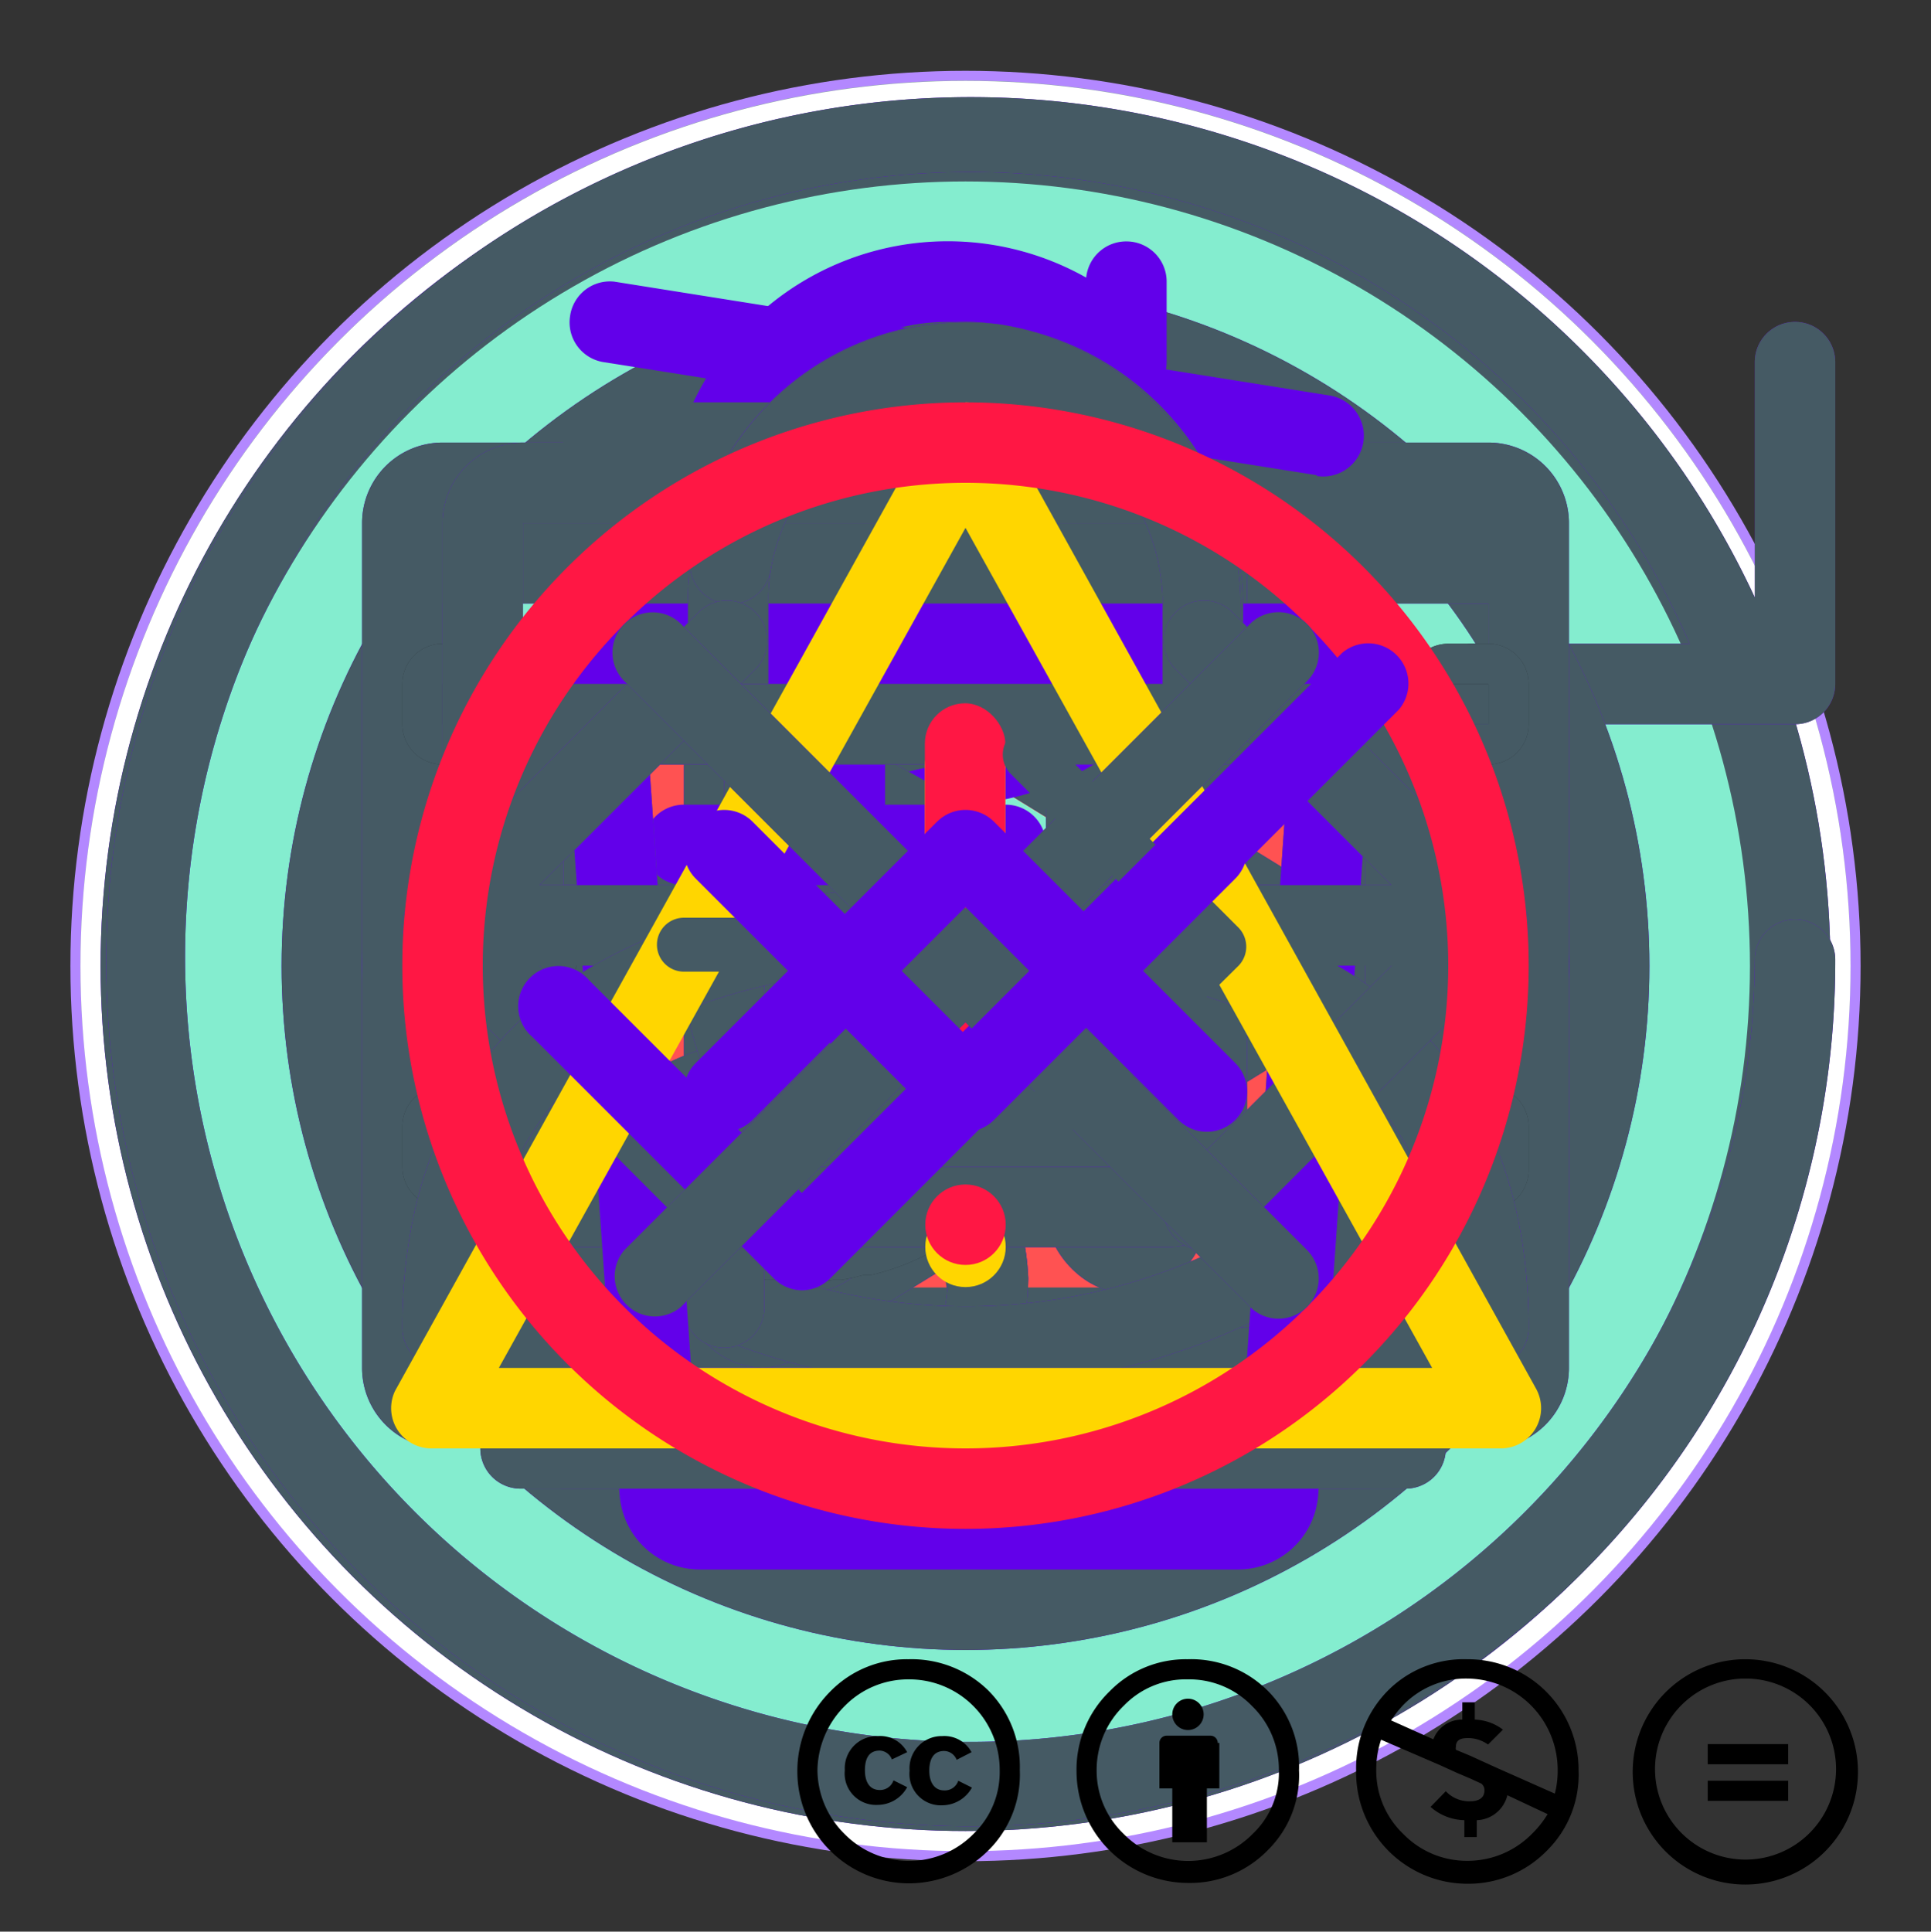 <svg xmlns="http://www.w3.org/2000/svg" xmlns:xlink="http://www.w3.org/1999/xlink" viewBox="0 0 48 48.01">
  <rect x="0" y="0" width="48" height="48.01" fill="#333333" stroke="none"/>
  <defs>
    <style>
      .cls-1, .cls-15, .cls-4 {
        fill: #fff;
      }

      .cls-1 {
        stroke: #b388ff;
        stroke-width: 0.5px;
      }

      .cls-1, .cls-15, .cls-16, .cls-20, .cls-21 {
        stroke-miterlimit: 10;
      }

      .cls-12, .cls-13, .cls-2, .cls-20, .cls-21, .cls-5 {
        fill: none;
      }

      .cls-3 {
        fill: #90a4ae;
      }

      .cls-12, .cls-14, .cls-15, .cls-20, .cls-5 {
        stroke: #6200ea;
      }

      .cls-12, .cls-13, .cls-14, .cls-5 {
        stroke-linejoin: round;
      }

      .cls-12, .cls-13, .cls-14, .cls-15, .cls-16, .cls-20, .cls-21, .cls-5 {
        stroke-width: 2px;
      }

      .cls-6 {
        fill: #6200ea;
      }

      .cls-7 {
        fill: #455a64;
      }

      .cls-8 {
        fill: url(#linear-gradient);
      }

      .cls-9 {
        fill: url(#linear-gradient-2);
      }

      .cls-10 {
        fill: url(#linear-gradient-3);
      }

      .cls-11, .cls-14 {
        fill: #d9c3ff;
      }

      .cls-12, .cls-13 {
        stroke-linecap: round;
      }

      .cls-13, .cls-16, .cls-21 {
        stroke: #455a64;
      }

      .cls-13 {
        opacity: 0.5;
      }

      .cls-16, .cls-19 {
        fill: #84edcf;
      }

      .cls-17 {
        fill: #ff5252;
      }

      .cls-18 {
        fill: #ffeb3b;
      }

      .cls-22 {
        fill: #b0bec5;
      }

      .cls-23 {
        fill: #263238;
      }

      .cls-24 {
        fill: #ffd600;
      }

      .cls-25 {
        fill: #ff1744;
      }

      .cls-26 {
        fill-rule: evenodd;
      }
    </style>
    <linearGradient id="linear-gradient" x1="9.67" y1="13.51" x2="36.71" y2="13.67" gradientUnits="userSpaceOnUse">
      <stop offset="0" stop-color="#ff6e40"/>
      <stop offset="0.25" stop-color="#fcccbe"/>
      <stop offset="0.75" stop-color="#a4c6ff"/>
      <stop offset="1" stop-color="#37f"/>
    </linearGradient>
    <linearGradient id="linear-gradient-2" x1="9.66" y1="14.86" x2="36.7" y2="15.03" xlink:href="#linear-gradient"/>
    <linearGradient id="linear-gradient-3" x1="9.67" y1="12.57" x2="36.71" y2="12.73" xlink:href="#linear-gradient"/>
  </defs>
  <title>IconsAsset 111</title>
  <g id="Layer_2" data-name="Layer 2">
    <g id="Pressed_bg">
      <circle id="whiteCircle" class="cls-1" cx="24" cy="24.01" r="22"/>
      <rect id="frame" class="cls-2" y="0.01" width="48" height="48"/>
    </g>
    <g id="Circle_bg">
      <g id="Circle">
        <path class="cls-3" d="M24,3A21,21,0,1,1,3,24,21,21,0,0,1,24,3m0-1A22,22,0,1,0,46,24,22,22,0,0,0,24,2Z"/>
      </g>
      <rect id="frame-2" data-name="frame" class="cls-2" y="0.01" width="48" height="48"/>
    </g>
    <g id="Selected_bg">
      <circle class="cls-4" cx="24" cy="24.01" r="22"/>
      <rect id="frame-3" data-name="frame" class="cls-2" y="0.01" width="48" height="48"/>
    </g>
    <g id="ic_about">
      <g id="about_highlight">
        <path class="cls-5" d="M37,33.19V16.82a2.5,2.5,0,0,0-2.5-2.5H15.73L11,9.6V33.19a2,2,0,0,0,2,2H35A2,2,0,0,0,37,33.19Z"/>
        <rect id="frame-4" data-name="frame" class="cls-2" y="0.01" width="48" height="48"/>
        <circle class="cls-6" cx="24" cy="18.58" r="1"/>
        <rect class="cls-6" x="23" y="21.54" width="2" height="10" rx="1" transform="translate(48.01 53.07) rotate(-180)"/>
        <rect id="frame-5" data-name="frame" class="cls-2" y="0.01" width="48" height="48" transform="translate(48 48.02) rotate(180)"/>
      </g>
      <g id="about_default">
        <rect id="frame-6" data-name="frame" class="cls-2" y="0.01" width="48" height="48"/>
        <circle class="cls-7" cx="24" cy="18.58" r="1"/>
        <rect class="cls-7" x="23" y="21.54" width="2" height="10" rx="1" transform="translate(48.01 53.07) rotate(-180)"/>
        <rect id="frame-7" data-name="frame" class="cls-2" y="0.01" width="48" height="48" transform="translate(48 48.02) rotate(180)"/>
        <path class="cls-7" d="M34.5,13.32H16.15L11.7,8.88A1,1,0,0,0,10,9.59v23.1a3.5,3.5,0,0,0,3.5,3.5h21a3.5,3.5,0,0,0,3.5-3.5V16.82A3.5,3.5,0,0,0,34.5,13.32ZM36,32.69a1.51,1.51,0,0,1-1.5,1.5h-21a1.51,1.51,0,0,1-1.5-1.5V12l3.33,3.31H34.5A1.51,1.51,0,0,1,36,16.83Z"/>
      </g>
    </g>
    <g id="ic_logo">
      <g>
        <path class="cls-8" d="M11.56,16.57a.53.53,0,0,1-.15-.22L9.15,10.78a.28.28,0,0,1,0-.1.26.26,0,0,1,.08-.19.25.25,0,0,1,.17-.08h1a.31.31,0,0,1,.32.23l1.59,4.19,1.58-4.19a.39.39,0,0,1,.1-.16.35.35,0,0,1,.21-.07h1a.26.26,0,0,1,.25.27.28.28,0,0,1,0,.1l-2.25,5.57a.44.44,0,0,1-.43.3h-.91A.41.41,0,0,1,11.56,16.57Z"/>
        <path class="cls-9" d="M21.45,19.19a.26.26,0,0,1-.09-.21V11a.29.29,0,0,1,.09-.21.27.27,0,0,1,.2-.07h1a.29.29,0,0,1,.22.08.32.32,0,0,1,.08.2v.48a2.2,2.2,0,0,1,1.91-.88,2.29,2.29,0,0,1,1.86.76,3.31,3.31,0,0,1,.7,2c0,.1,0,.24,0,.44s0,.33,0,.43a3.19,3.19,0,0,1-.7,2,2.28,2.28,0,0,1-1.86.78A2.17,2.17,0,0,1,23,16.25V19a.25.25,0,0,1-.08.21.29.29,0,0,1-.21.08h-1A.28.28,0,0,1,21.45,19.19Zm4.28-5a3.44,3.44,0,0,0,0-.36,3.44,3.44,0,0,0,0-.36c-.06-1.06-.51-1.59-1.37-1.59a1.21,1.21,0,0,0-1,.45A1.89,1.89,0,0,0,23,13.45c0,.09,0,.24,0,.45s0,.37,0,.47a1.69,1.69,0,0,0,.37,1,1.25,1.25,0,0,0,1,.42C25.22,15.81,25.67,15.28,25.73,14.23Z"/>
        <path class="cls-10" d="M35.1,16.9a.28.28,0,0,1-.08-.2V8.75a.32.32,0,0,1,.08-.21.31.31,0,0,1,.21-.07h1a.28.28,0,0,1,.21.07.28.28,0,0,1,.08.21v8a.24.24,0,0,1-.08.2.26.26,0,0,1-.21.09h-1A.29.29,0,0,1,35.1,16.9Z"/>
      </g>
      <path class="cls-6" d="M35.32,19.48h-24a2,2,0,0,0-2,2v9a2,2,0,0,0,2,2h2a6.22,6.22,0,0,0,1.55,1.72l.06,0c.18.13.37.26.57.38l.07,0a6.18,6.18,0,0,0,1.37.57l.19,0a5.17,5.17,0,0,0,.54.11,1.46,1.46,0,0,0,.22,0,5.65,5.65,0,0,0,1.5,0l.22,0a5.17,5.17,0,0,0,.54-.11l.19,0a6.38,6.38,0,0,0,1.37-.57l.07,0c.2-.12.39-.25.57-.38l.06,0A6,6,0,0,0,24,32.48H35.32a2,2,0,0,0,2-2v-9A2,2,0,0,0,35.32,19.48Zm-13.11,12c-.05.08-.11.15-.17.23a3.89,3.89,0,0,1-.32.39l-.12.14a4.51,4.51,0,0,1-.54.44l-.13.08a3.51,3.51,0,0,1-.6.33l0,0a5.83,5.83,0,0,1-.71.22l-.16,0a4.77,4.77,0,0,1-.76.07,4.67,4.67,0,0,1-.76-.07l-.16,0a5.33,5.33,0,0,1-.71-.22l-.05,0a3.51,3.51,0,0,1-.6-.33l-.13-.08a3.79,3.79,0,0,1-.54-.45l-.12-.13a4,4,0,0,1-.33-.39l-.16-.23a4.27,4.27,0,0,1-.66-2.26,4.22,4.22,0,0,1,8.44,0A4.27,4.27,0,0,1,22.21,31.52Zm13.11-1H24.75a6.08,6.08,0,0,0,.12-1.22,6.22,6.22,0,0,0-12.44,0,6.08,6.08,0,0,0,.12,1.22H11.32v-9h24Z"/>
    </g>
    <g id="ic_new">
      <g id="new2_highlight">
        <rect id="frame-8" data-name="frame" class="cls-2" y="0.01" width="48" height="48"/>
        <path class="cls-6" d="M34,10H22.83a2,2,0,0,0-1.41.58L20,12l-6,6-1.41,1.41a2,2,0,0,0-.54,1,1.84,1.84,0,0,0-.05.41V36a2,2,0,0,0,2,2H34a2,2,0,0,0,2-2V12A2,2,0,0,0,34,10ZM22,12.84V20H14.83ZM34,36H14V22h8a2,2,0,0,0,2-2V12H34Z"/>
        <polygon class="cls-11" points="14.83 20.01 22 20.01 22 12.84 14.83 20.01"/>
      </g>
      <g id="new2_default">
        <rect id="frame-9" data-name="frame" class="cls-2" y="0.01" width="48" height="48"/>
        <path class="cls-7" d="M34,10H22.83a2,2,0,0,0-1.41.58L20,12l-6,6-1.41,1.41a2,2,0,0,0-.54,1,1.84,1.84,0,0,0-.05.41V36a2,2,0,0,0,2,2H34a2,2,0,0,0,2-2V12A2,2,0,0,0,34,10ZM22,12.84V20H14.83ZM34,36H14V22h8a2,2,0,0,0,2-2V12H34Z"/>
      </g>
    </g>
    <g id="ic_download">
      <g id="download_highlight">
        <path class="cls-6" d="M31.78,23.23a1,1,0,0,0-1.41,0L25,28.6V11a1,1,0,1,0-2,0V28.59l-5.36-5.36a1,1,0,0,0-1.42,0,1,1,0,0,0,0,1.41l7.07,7.07a1,1,0,0,0,1.42,0l7.07-7.07A1,1,0,0,0,31.78,23.23Z"/>
        <rect class="cls-6" x="14" y="34.01" width="20" height="2" rx="1"/>
        <rect id="frame-10" data-name="frame" class="cls-2" y="0.01" width="48" height="48"/>
      </g>
      <g id="download_default">
        <path class="cls-7" d="M31.78,23.23a1,1,0,0,0-1.41,0L25,28.6V11a1,1,0,1,0-2,0V28.59l-5.36-5.36a1,1,0,0,0-1.42,0,1,1,0,0,0,0,1.41l7.07,7.07a1,1,0,0,0,1.42,0l7.07-7.07A1,1,0,0,0,31.78,23.23Z"/>
        <rect class="cls-7" x="14" y="34.01" width="20" height="2" rx="1"/>
        <rect id="frame-11" data-name="frame" class="cls-2" y="0.01" width="48" height="48"/>
      </g>
    </g>
    <g id="ic_open">
      <g id="open_highlight">
        <path class="cls-6" d="M16.22,24.79a1,1,0,0,0,1.41,0L23,19.42V37a1,1,0,0,0,2,0V19.42l5.36,5.37a1,1,0,0,0,1.42-1.42L24.71,16.3a1,1,0,0,0-1.42,0l-7.07,7.07A1,1,0,0,0,16.22,24.79Z"/>
        <rect class="cls-6" x="14" y="12.01" width="20" height="2" rx="1" transform="translate(48 26.01) rotate(180)"/>
        <rect id="frame-12" data-name="frame" class="cls-2" y="0.01" width="48" height="48"/>
      </g>
      <g id="open_default">
        <path class="cls-7" d="M16.22,24.79a1,1,0,0,0,1.41,0L23,19.42V37a1,1,0,0,0,2,0V19.42l5.36,5.37a1,1,0,0,0,1.42-1.42L24.71,16.3a1,1,0,0,0-1.42,0l-7.07,7.07A1,1,0,0,0,16.22,24.79Z"/>
        <rect class="cls-7" x="14" y="12.01" width="20" height="2" rx="1" transform="translate(48 26.01) rotate(180)"/>
        <rect id="frame-13" data-name="frame" class="cls-2" y="0.01" width="48" height="48"/>
      </g>
    </g>
    <g id="ic_uisettings">
      <g id="uiSettings_highlight">
        <g id="icon_UI_settings">
          <path class="cls-6" d="M27.59,16.63a4.88,4.88,0,1,0,4.88,4.88A4.87,4.87,0,0,0,27.59,16.63Zm0,7.75a2.88,2.88,0,1,1,2.88-2.87A2.88,2.88,0,0,1,27.59,24.38Z"/>
          <path class="cls-6" d="M36.39,22.5a6.5,6.5,0,0,0,.08-1,6.74,6.74,0,0,0-.08-1l1.21-.91a1,1,0,0,0,.27-1.3L35.5,14.21a1,1,0,0,0-1.25-.42l-1.41.6a9.3,9.3,0,0,0-1.71-1L31,11.89A1,1,0,0,0,30,11H25.23a1,1,0,0,0-1,.88l-.19,1.5a8.91,8.91,0,0,0-1.7,1l-1.41-.6a1,1,0,0,0-1.26.42L17.32,18.3a1,1,0,0,0,.26,1.3l1.21.91a8.4,8.4,0,0,0-.07,1,8.09,8.09,0,0,0,.07,1l-1.21.91a1,1,0,0,0-.26,1.3l2.36,4.09a1,1,0,0,0,1.26.42l1.41-.6a8.91,8.91,0,0,0,1.7,1l.19,1.51a1,1,0,0,0,1,.88H30a1,1,0,0,0,1-.88l.18-1.51a9.3,9.3,0,0,0,1.71-1l1.41.6a1,1,0,0,0,1.25-.42l2.37-4.09a1,1,0,0,0-.27-1.3Zm-2.06-2.26,0,.15a6.58,6.58,0,0,1,.12,1.12,6.58,6.58,0,0,1-.12,1.11l0,.15a1,1,0,0,0,.38,1l1,.74L34.22,27l-1.15-.48a1,1,0,0,0-1,.15l-.12.09A6.55,6.55,0,0,1,30,27.92l-.14,0a1,1,0,0,0-.64.82L29.07,30H26.12L26,28.79a1,1,0,0,0-.64-.81l-.14-.06a6.55,6.55,0,0,1-1.93-1.13l-.12-.09a1,1,0,0,0-1-.15L21,27l-1.48-2.55,1-.74a1,1,0,0,0,.39-1l0-.14a6.71,6.71,0,0,1-.11-1.12,6.52,6.52,0,0,1,.11-1.12l0-.15a1,1,0,0,0-.39-1l-1-.74L21,16l1.14.48a1,1,0,0,0,1-.14l.11-.1a7.22,7.22,0,0,1,1.94-1.13l.14-.05a1,1,0,0,0,.64-.82L26.12,13h2.95l.15,1.21a1,1,0,0,0,.63.82l.15.05a7,7,0,0,1,1.93,1.13l.12.1a1,1,0,0,0,1,.14L34.22,16l1.47,2.55-1,.74A1,1,0,0,0,34.33,20.24Z"/>
          <path class="cls-6" d="M36,30a1,1,0,0,0-1,1v3H11V14h7a1,1,0,0,0,0-2H10a1,1,0,0,0-1,1V35a1,1,0,0,0,1,1H36a1,1,0,0,0,1-1V31A1,1,0,0,0,36,30Z"/>
        </g>
        <rect id="frame-14" data-name="frame" class="cls-2" y="0.01" width="48" height="48"/>
      </g>
      <g id="uiSettings_default">
        <g id="icon_UI_settings-2" data-name="icon_UI_settings">
          <path class="cls-7" d="M27.59,16.63a4.88,4.88,0,1,0,4.88,4.88A4.87,4.87,0,0,0,27.59,16.63Zm0,7.75a2.88,2.88,0,1,1,2.88-2.87A2.88,2.88,0,0,1,27.59,24.38Z"/>
          <path class="cls-7" d="M36.39,22.5a6.5,6.5,0,0,0,.08-1,6.74,6.74,0,0,0-.08-1l1.21-.91a1,1,0,0,0,.27-1.3L35.5,14.21a1,1,0,0,0-1.25-.42l-1.41.6a9.3,9.3,0,0,0-1.71-1L31,11.89A1,1,0,0,0,30,11H25.23a1,1,0,0,0-1,.88l-.19,1.5a8.91,8.91,0,0,0-1.7,1l-1.41-.6a1,1,0,0,0-1.26.42L17.32,18.3a1,1,0,0,0,.26,1.3l1.21.91a8.4,8.4,0,0,0-.07,1,8.09,8.09,0,0,0,.07,1l-1.21.91a1,1,0,0,0-.26,1.3l2.36,4.09a1,1,0,0,0,1.26.42l1.41-.6a8.91,8.91,0,0,0,1.7,1l.19,1.51a1,1,0,0,0,1,.88H30a1,1,0,0,0,1-.88l.18-1.51a9.3,9.3,0,0,0,1.71-1l1.41.6a1,1,0,0,0,1.25-.42l2.37-4.09a1,1,0,0,0-.27-1.3Zm-2.06-2.26,0,.15a6.58,6.58,0,0,1,.12,1.12,6.58,6.58,0,0,1-.12,1.11l0,.15a1,1,0,0,0,.38,1l1,.74L34.22,27l-1.15-.48a1,1,0,0,0-1,.15l-.12.09A6.55,6.55,0,0,1,30,27.92l-.14,0a1,1,0,0,0-.64.82L29.07,30H26.12L26,28.79a1,1,0,0,0-.64-.81l-.14-.06a6.55,6.55,0,0,1-1.93-1.13l-.12-.09a1,1,0,0,0-1-.15L21,27l-1.48-2.55,1-.74a1,1,0,0,0,.39-1l0-.14a6.71,6.71,0,0,1-.11-1.12,6.52,6.52,0,0,1,.11-1.12l0-.15a1,1,0,0,0-.39-1l-1-.74L21,16l1.14.48a1,1,0,0,0,1-.14l.11-.1a7.22,7.22,0,0,1,1.94-1.13l.14-.05a1,1,0,0,0,.64-.82L26.12,13h2.95l.15,1.21a1,1,0,0,0,.63.82l.15.05a7,7,0,0,1,1.93,1.13l.12.1a1,1,0,0,0,1,.14L34.22,16l1.47,2.55-1,.74A1,1,0,0,0,34.33,20.24Z"/>
          <path class="cls-7" d="M36,30a1,1,0,0,0-1,1v3H11V14h7a1,1,0,0,0,0-2H10a1,1,0,0,0-1,1V35a1,1,0,0,0,1,1H36a1,1,0,0,0,1-1V31A1,1,0,0,0,36,30Z"/>
        </g>
        <rect id="frame-15" data-name="frame" class="cls-2" y="0.01" width="48" height="48"/>
      </g>
    </g>
    <g id="ic_clearSettings">
      <g id="clearSettings_highlight">
        <rect id="frame-16" data-name="frame" class="cls-2" y="0.01" width="48" height="48"/>
        <g id="icon_clear_settings">
          <path class="cls-6" d="M14.41,29.75l-1.1-1.9,1.44-1.09a1,1,0,0,0,.39-1l0-.19A9.05,9.05,0,0,1,15,24.13a9,9,0,0,1,.15-1.47l0-.19a1,1,0,0,0-.39-1l-1.44-1.08,2.13-3.69,1.68.72a1,1,0,0,0,1-.15l.15-.12a9.15,9.15,0,0,1,2.54-1.49l.19-.06a1,1,0,0,0,.64-.82L21.87,13h4.26l.21,1.79a1,1,0,0,0,.64.82l1.21.46.73-1.86L28.26,14,28,11.9A1,1,0,0,0,27,11H21a1,1,0,0,0-1,.88L19.74,14a10.75,10.75,0,0,0-2.39,1.4l-1.94-.83a1,1,0,0,0-1.26.42l-3,5.21a1,1,0,0,0,.27,1.3l1.67,1.26a8.9,8.9,0,0,0,0,2.79L11.4,26.78a1,1,0,0,0-.27,1.3l1.54,2.67Z"/>
          <path class="cls-6" d="M34.93,25.53a8.9,8.9,0,0,0,0-2.79l1.67-1.26a1,1,0,0,0,.27-1.3l-2.75-4.75,1.9-1.9a1,1,0,0,0,0-1.42,1,1,0,0,0-1.41,0L31.71,15h0L14.85,31.87h0L12,34.73a1,1,0,0,0,1.41,1.42l2.74-2.74,1.21-.52a10.75,10.75,0,0,0,2.39,1.4L20,36.37a1,1,0,0,0,1,.88h6a1,1,0,0,0,1-.88l.25-2.08a10.75,10.75,0,0,0,2.39-1.4l1.94.83a1,1,0,0,0,1.26-.42l3-5.22a1,1,0,0,0-.27-1.3ZM27.59,22a4.11,4.11,0,0,1,.63,2.17A4.22,4.22,0,0,1,24,28.35a4.17,4.17,0,0,1-2.18-.62Zm5.27.51,0,.19A8.83,8.83,0,0,1,33,24.13a9.05,9.05,0,0,1-.15,1.48l0,.19a1,1,0,0,0,.39,1l1.44,1.09-2.13,3.68-1.68-.71a1,1,0,0,0-1,.15l-.15.12a8.87,8.87,0,0,1-2.54,1.48l-.19.07a1,1,0,0,0-.64.82l-.21,1.79H21.87l-.21-1.79a1,1,0,0,0-.64-.82l-.19-.07a8.85,8.85,0,0,1-2.44-1.41l2-2A6.2,6.2,0,0,0,29,20.51l3.62-3.62,2,3.53L33.25,21.5A1,1,0,0,0,32.86,22.47Z"/>
          <path class="cls-6" d="M17.78,24.13A6.27,6.27,0,0,0,18,25.82l1.77-1.77a4.22,4.22,0,0,1,4.13-4.13l1.77-1.77a6.23,6.23,0,0,0-7.91,6Z"/>
        </g>
      </g>
      <g id="clearSettings_default">
        <rect id="frame-17" data-name="frame" class="cls-2" y="0.01" width="48" height="48"/>
        <g id="icon_clear_settings-2" data-name="icon_clear_settings">
          <path class="cls-7" d="M14.41,29.75l-1.1-1.9,1.44-1.09a1,1,0,0,0,.39-1l0-.19A9.05,9.05,0,0,1,15,24.13a9,9,0,0,1,.15-1.47l0-.19a1,1,0,0,0-.39-1l-1.44-1.08,2.13-3.69,1.68.72a1,1,0,0,0,1-.15l.15-.12a9.15,9.15,0,0,1,2.54-1.49l.19-.06a1,1,0,0,0,.64-.82L21.87,13h4.26l.21,1.79a1,1,0,0,0,.64.82l1.21.46.73-1.86L28.26,14,28,11.9A1,1,0,0,0,27,11H21a1,1,0,0,0-1,.88L19.74,14a10.75,10.75,0,0,0-2.39,1.4l-1.94-.83a1,1,0,0,0-1.26.42l-3,5.21a1,1,0,0,0,.27,1.3l1.67,1.26a8.9,8.9,0,0,0,0,2.79L11.4,26.78a1,1,0,0,0-.27,1.3l1.54,2.67Z"/>
          <path class="cls-7" d="M34.93,25.53a8.9,8.9,0,0,0,0-2.79l1.67-1.26a1,1,0,0,0,.27-1.3l-2.75-4.75,1.9-1.9a1,1,0,0,0,0-1.42,1,1,0,0,0-1.41,0L31.71,15h0L14.85,31.87h0L12,34.73a1,1,0,0,0,1.41,1.42l2.74-2.74,1.21-.52a10.75,10.75,0,0,0,2.39,1.4L20,36.37a1,1,0,0,0,1,.88h6a1,1,0,0,0,1-.88l.25-2.08a10.75,10.75,0,0,0,2.39-1.4l1.94.83a1,1,0,0,0,1.26-.42l3-5.22a1,1,0,0,0-.27-1.3ZM27.59,22a4.11,4.11,0,0,1,.63,2.17A4.22,4.22,0,0,1,24,28.35a4.17,4.17,0,0,1-2.18-.62Zm5.27.51,0,.19A8.83,8.83,0,0,1,33,24.13a9.05,9.05,0,0,1-.15,1.48l0,.19a1,1,0,0,0,.39,1l1.44,1.09-2.13,3.68-1.68-.71a1,1,0,0,0-1,.15l-.15.12a8.87,8.87,0,0,1-2.54,1.48l-.19.07a1,1,0,0,0-.64.82l-.21,1.79H21.87l-.21-1.79a1,1,0,0,0-.64-.82l-.19-.07a8.85,8.85,0,0,1-2.44-1.41l2-2A6.2,6.2,0,0,0,29,20.51l3.62-3.62,2,3.53L33.25,21.5A1,1,0,0,0,32.86,22.47Z"/>
          <path class="cls-7" d="M17.78,24.13A6.27,6.27,0,0,0,18,25.82l1.77-1.77a4.22,4.22,0,0,1,4.13-4.13l1.77-1.77a6.23,6.23,0,0,0-7.91,6Z"/>
        </g>
      </g>
    </g>
    <g id="ic_TextMode">
      <rect class="cls-11" x="11.01" y="15" width="26" height="19.01"/>
      <g id="textMode_highlight">
        <rect id="frame-18" data-name="frame" class="cls-2" y="0.01" width="48" height="48"/>
        <path class="cls-6" d="M37,11H11a2,2,0,0,0-2,2V34a2,2,0,0,0,2,2H37a2,2,0,0,0,2-2V13A2,2,0,0,0,37,11Zm0,23H11V15H37Z"/>
        <path class="cls-6" d="M28.63,27.4,25.23,24l3.4-3.4a1,1,0,1,0-1.42-1.42L24,22.39,20.8,19.18a1,1,0,1,0-1.41,1.42l3.4,3.4-3.4,3.4a1,1,0,0,0,.71,1.71,1,1,0,0,0,.7-.3L24,25.61l3.21,3.2a1,1,0,0,0,1.41,0A1,1,0,0,0,28.63,27.4Z"/>
      </g>
      <g id="textMode_default">
        <rect id="frame-19" data-name="frame" class="cls-2" y="0.01" width="48" height="48"/>
        <path class="cls-7" d="M37,11H11a2,2,0,0,0-2,2V34a2,2,0,0,0,2,2H37a2,2,0,0,0,2-2V13A2,2,0,0,0,37,11Zm0,23H11V15H37Z"/>
        <path class="cls-7" d="M20.61,29.11a1,1,0,0,1-.7-.3L15.79,24.7a1,1,0,0,1-.29-.7,1,1,0,0,1,.29-.71l4.11-4.11a1,1,0,0,1,1.41,1.42L17.92,24l3.4,3.4a1,1,0,0,1-.71,1.71Z"/>
        <path class="cls-7" d="M27.4,29.11a1,1,0,0,1-.71-.3,1,1,0,0,1,0-1.41l3.4-3.4-3.41-3.4a1,1,0,0,1,1.42-1.42l4.11,4.12a1,1,0,0,1,.29.7,1,1,0,0,1-.29.71l-4.11,4.1A1,1,0,0,1,27.4,29.11Z"/>
      </g>
    </g>
    <g id="ic_basicMode">
      <g id="basicMode_default">
        <polyline class="cls-12" points="38 26.41 24 34.81 10 26.41"/>
        <rect id="frame-20" data-name="frame" class="cls-2" y="0.01" width="48" height="48"/>
        <polygon class="cls-13" points="10 20.41 24 12.01 38 20.41 24 28.81 10 20.41"/>
      </g>
    </g>
    <g id="ic_mediumMode">
      <g id="mediumMode_default">
        <polyline class="cls-12" points="10 26.41 24 34.81 38 26.41"/>
        <rect id="frame-21" data-name="frame" class="cls-2" y="0.01" width="48" height="48"/>
        <polygon class="cls-14" points="24 28.81 10 20.41 24 12.01 38 20.41 24 28.81"/>
      </g>
    </g>
    <g id="ic_Help">
      <g id="help_highlight">
        <g id="help">
          <path class="cls-6" d="M25.17,15.19a5,5,0,0,0-4.28,1A4.89,4.89,0,0,0,19,20a1,1,0,0,0,2,0,2.9,2.9,0,0,1,1.13-2.31A3,3,0,1,1,25,22.88a3.13,3.13,0,0,0-2,3V28a1,1,0,0,0,2,0V25.85a1.13,1.13,0,0,1,.68-1.08,5,5,0,0,0,3.19-5.88A5,5,0,0,0,25.17,15.19Z"/>
          <path class="cls-6" d="M24,11A13,13,0,1,1,11,24,13,13,0,0,1,24,11m0-2A15,15,0,1,0,39,24,15,15,0,0,0,24,9Z"/>
          <rect class="cls-6" x="23" y="31.03" width="2" height="2" rx="0.4"/>
        </g>
        <rect id="frame-22" data-name="frame" class="cls-2" y="0.01" width="48" height="48"/>
      </g>
      <g id="help_default">
        <g id="help-2" data-name="help">
          <path class="cls-7" d="M25.17,15.19a5,5,0,0,0-4.28,1A4.89,4.89,0,0,0,19,20a1,1,0,0,0,2,0,2.9,2.9,0,0,1,1.13-2.31A3,3,0,1,1,25,22.88a3.13,3.13,0,0,0-2,3V28a1,1,0,0,0,2,0V25.85a1.13,1.13,0,0,1,.68-1.08,5,5,0,0,0,3.19-5.88A5,5,0,0,0,25.17,15.19Z"/>
          <path class="cls-7" d="M24,11A13,13,0,1,1,11,24,13,13,0,0,1,24,11m0-2A15,15,0,1,0,39,24,15,15,0,0,0,24,9Z"/>
          <rect class="cls-7" x="23" y="31.03" width="2" height="2" rx="0.4"/>
        </g>
        <rect id="frame-23" data-name="frame" class="cls-2" y="0.01" width="48" height="48"/>
      </g>
    </g>
    <g id="ic_play">
      <g id="play_highlight">
        <circle class="cls-15" cx="24" cy="24.01" r="20.5"/>
        <path class="cls-6" d="M19,34a1.93,1.93,0,0,1-1-.26A2,2,0,0,1,17,32V16a2,2,0,0,1,1-1.75,2,2,0,0,1,2,0l13,8A2,2,0,0,1,34,24a2,2,0,0,1-1,1.7l-13,8A2,2,0,0,1,19,34Zm0-18V32h0l13-8Z"/>
        <rect id="frame-24" data-name="frame" class="cls-2" width="48" height="48"/>
      </g>
      <g id="play_default">
        <circle class="cls-16" cx="24" cy="24.01" r="20.5"/>
        <path class="cls-7" d="M19,34a1.93,1.93,0,0,1-1-.26A2,2,0,0,1,17,32V16a2,2,0,0,1,1-1.75,2,2,0,0,1,2,0l13,8A2,2,0,0,1,34,24a2,2,0,0,1-1,1.7l-13,8A2,2,0,0,1,19,34Zm0-18V32h0l13-8Z"/>
        <rect id="frame-25" data-name="frame" class="cls-2" width="48" height="48"/>
        <polygon class="cls-4" points="31.95 24 19.05 16.06 19.05 31.94 31.95 24"/>
      </g>
    </g>
    <g id="ic_Stop">
      <g id="stop_highlight">
        <rect id="frame-26" data-name="frame" class="cls-2" y="0.01" width="48" height="48"/>
        <g>
          <rect class="cls-17" x="16" y="16.01" width="16" height="16"/>
          <path class="cls-6" d="M31.65,34H16.35A2.35,2.35,0,0,1,14,31.66V16.36A2.35,2.35,0,0,1,16.35,14h15.3A2.35,2.35,0,0,1,34,16.36v15.3A2.36,2.36,0,0,1,31.65,34ZM16,16h0V32H32V16Z"/>
        </g>
      </g>
      <g id="stop_default">
        <rect id="frame-27" data-name="frame" class="cls-2" y="0.01" width="48" height="48"/>
        <g>
          <rect class="cls-17" x="16" y="16.01" width="16" height="16"/>
          <path class="cls-7" d="M31.65,34H16.35A2.35,2.35,0,0,1,14,31.66V16.36A2.35,2.35,0,0,1,16.35,14h15.3A2.35,2.35,0,0,1,34,16.36v15.3A2.36,2.36,0,0,1,31.65,34ZM16,16h0V32H32V16Z"/>
        </g>
      </g>
    </g>
    <g id="ic_reloadProgram">
      <g id="reload_highlight">
        <path class="cls-6" d="M19,34a2,2,0,0,1-2-2V16a2,2,0,0,1,1-1.75,2,2,0,0,1,2,0l13,8a2,2,0,0,1,0,3.41l-13,8A2.06,2.06,0,0,1,19,34Zm0-18V32h0l13-8Z"/>
        <rect id="frame-28" data-name="frame" class="cls-2" y="0.01" width="48" height="48"/>
        <polygon class="cls-18" points="32 24.01 19 16.01 19 32.01 32 24.01"/>
        <path class="cls-6" d="M35.62,17a1,1,0,0,0,1,1h8a1,1,0,0,0,1-1V9a1,1,0,0,0-2,0v5.85a21.49,21.49,0,1,0,2,9,1,1,0,1,0-2,0A19.51,19.51,0,1,1,42,16H36.62A1,1,0,0,0,35.62,17Z"/>
      </g>
      <g id="reload_default">
        <path class="cls-7" d="M19,34a2,2,0,0,1-2-2V16a2,2,0,0,1,1-1.75,2,2,0,0,1,2,0l13,8a2,2,0,0,1,0,3.41l-13,8A2.06,2.06,0,0,1,19,34Zm0-18V32h0l13-8Z"/>
        <rect id="frame-29" data-name="frame" class="cls-2" y="0.01" width="48" height="48"/>
        <polygon class="cls-19" points="32 24.01 19 16.01 19 32.01 32 24.01"/>
        <path class="cls-7" d="M35.62,17a1,1,0,0,0,1,1h8a1,1,0,0,0,1-1V9a1,1,0,0,0-2,0v5.85a21.49,21.49,0,1,0,2,9,1,1,0,1,0-2,0A19.51,19.51,0,1,1,42,16H36.62A1,1,0,0,0,35.62,17Z"/>
      </g>
    </g>
    <g id="ic_pause">
      <g id="pause_highlight">
        <rect id="frame-30" data-name="frame" class="cls-2" y="0.01" width="48" height="48"/>
        <g id="pause">
          <rect class="cls-6" x="26" y="16.14" width="4" height="16" rx="2"/>
          <rect class="cls-6" x="18" y="16.14" width="4" height="16" rx="2"/>
        </g>
        <circle class="cls-20" cx="24" cy="24.01" r="16"/>
      </g>
      <g id="pause_default">
        <rect id="frame-31" data-name="frame" class="cls-2" y="0.01" width="48" height="48"/>
        <g id="pause-2" data-name="pause">
          <circle class="cls-21" cx="24" cy="24.01" r="16"/>
          <rect class="cls-7" x="26" y="16.14" width="4" height="16" rx="2"/>
          <rect class="cls-7" x="18" y="16.14" width="4" height="16" rx="2"/>
        </g>
      </g>
    </g>
    <g id="ic_connect">
      <g id="robotConnect_default">
        <path class="cls-7" d="M36,22H12a2,2,0,0,0-2,2v9a2,2,0,0,0,2,2h2a6.29,6.29,0,0,0,1.54,1.71l.06.05c.19.14.38.26.58.38l.06,0a6.1,6.1,0,0,0,1.37.57l.19.05a4.86,4.86,0,0,0,.55.11l.21,0a5.73,5.73,0,0,0,1.51,0l.21,0a5.35,5.35,0,0,0,.55-.11l.19-.05a6.1,6.1,0,0,0,1.37-.57l.06,0c.2-.12.39-.24.58-.38l.06-.05A6.29,6.29,0,0,0,24.65,35H36a2,2,0,0,0,2-2V24A2,2,0,0,0,36,22ZM22.89,34l-.16.23a4.16,4.16,0,0,1-.32.39l-.13.14a3.84,3.84,0,0,1-.54.44l-.12.09a5.07,5.07,0,0,1-.61.32l-.05,0a4.91,4.91,0,0,1-.71.22l-.15,0a4.78,4.78,0,0,1-.77.08,4.78,4.78,0,0,1-.76-.08l-.16,0a5.19,5.19,0,0,1-.7-.22l-.05,0a4.42,4.42,0,0,1-.61-.32l-.12-.09a3.34,3.34,0,0,1-.54-.44l-.13-.14a4.16,4.16,0,0,1-.32-.39L15.78,34a4.19,4.19,0,0,1-.67-2.26,4.23,4.23,0,0,1,8.45,0A4.19,4.19,0,0,1,22.89,34ZM36,33H25.44a7.12,7.12,0,0,0,.12-1.23,6.23,6.23,0,0,0-12.45,0A7.12,7.12,0,0,0,13.23,33H12V24H36Z"/>
        <rect id="frame-32" data-name="frame" class="cls-2" y="0.01" width="48" height="48"/>
        <polyline class="cls-12" points="28.5 10.94 22.5 16.94 22.5 16.94 19.5 13.94"/>
      </g>
    </g>
    <g id="ic_code_running">
      <rect id="frame-33" data-name="frame" class="cls-2" width="48" height="48"/>
      <g id="running_default">
        <path class="cls-7" d="M36,23H12a2,2,0,0,0-2,2v9a2,2,0,0,0,2,2h2a6.29,6.29,0,0,0,1.54,1.71l.06.05a5.25,5.25,0,0,0,.58.38l.06,0a6.13,6.13,0,0,0,1.37.58l.19,0,.55.11.21,0a5.73,5.73,0,0,0,1.51,0l.21,0,.55-.11.19,0a6.13,6.13,0,0,0,1.37-.58l.06,0a5.25,5.25,0,0,0,.58-.38l.06,0A6.48,6.48,0,0,0,24.65,36H36a2,2,0,0,0,2-2V25A2,2,0,0,0,36,23ZM22.89,35a1.88,1.88,0,0,1-.16.23,4.16,4.16,0,0,1-.32.39.86.86,0,0,1-.13.14,4.77,4.77,0,0,1-.54.45l-.12.08c-.2.12-.4.23-.61.33l-.05,0a3.26,3.26,0,0,1-.71.22l-.15,0a3.7,3.7,0,0,1-1.53,0l-.16,0a3.35,3.35,0,0,1-.7-.22l-.05,0a5.92,5.92,0,0,1-.61-.33l-.12-.08a4,4,0,0,1-.54-.45.86.86,0,0,1-.13-.14,4.16,4.16,0,0,1-.32-.39,1.88,1.88,0,0,1-.16-.23,4.13,4.13,0,0,1-.67-2.25,4.23,4.23,0,1,1,8.45,0A4.13,4.13,0,0,1,22.89,35ZM36,34H25.44a7.1,7.1,0,0,0,.12-1.22,6.23,6.23,0,1,0-12.45,0A7.1,7.1,0,0,0,13.23,34H12V25H36Z"/>
        <g>
          <path class="cls-6" d="M28,6a1,1,0,0,0-1,.9A7,7,0,0,0,16.56,13a1,1,0,1,0,2,0,5,5,0,0,1,5-5,5.12,5.12,0,0,1,1.7.31A1,1,0,0,0,25,9a1,1,0,0,0,1,1h2a1,1,0,0,0,1-1V7A1,1,0,0,0,28,6Z"/>
          <path class="cls-6" d="M29.56,12a1,1,0,0,0-1,1,5,5,0,0,1-6.72,4.71,1,1,0,0,0,.28-.7,1,1,0,0,0-1-1h-2a1,1,0,0,0-1,1v2a1,1,0,0,0,1,1,1,1,0,0,0,1-.9A7,7,0,0,0,30.56,13,1,1,0,0,0,29.56,12Z"/>
        </g>
      </g>
    </g>
    <g id="ic_disconnect">
      <g id="disconnect_highlight">
        <path class="cls-6" d="M20.11,17.71a1,1,0,0,0,1.42,0L24,15.24l2.48,2.47a1,1,0,1,0,1.41-1.41l-2.47-2.48,2.47-2.47a1,1,0,1,0-1.41-1.41L24,12.41,21.53,9.94a1,1,0,0,0-1.42,0,1,1,0,0,0,0,1.41l2.48,2.47L20.11,16.3A1,1,0,0,0,20.11,17.71Z"/>
        <path class="cls-6" d="M36,22H12a2,2,0,0,0-2,2v9a2,2,0,0,0,2,2h2a6.29,6.29,0,0,0,1.54,1.71l.06.05c.19.14.38.26.58.38l.06,0a6.1,6.1,0,0,0,1.37.57l.19.05a4.86,4.86,0,0,0,.55.11l.21,0a5.73,5.73,0,0,0,1.51,0l.21,0a5.35,5.35,0,0,0,.55-.11l.19-.05a6.1,6.1,0,0,0,1.37-.57l.06,0c.2-.12.39-.24.58-.38l.06-.05A6.29,6.29,0,0,0,24.65,35H36a2,2,0,0,0,2-2V24A2,2,0,0,0,36,22ZM22.89,34l-.16.23a4.16,4.16,0,0,1-.32.39l-.13.14a3.84,3.84,0,0,1-.54.44l-.12.09a5.07,5.07,0,0,1-.61.32l-.05,0a4.91,4.91,0,0,1-.71.22l-.15,0a4.78,4.78,0,0,1-.77.08,4.78,4.78,0,0,1-.76-.08l-.16,0a5.19,5.19,0,0,1-.7-.22l-.05,0a4.42,4.42,0,0,1-.61-.32l-.12-.09a3.34,3.34,0,0,1-.54-.44l-.13-.14a4.16,4.16,0,0,1-.32-.39L15.78,34a4.19,4.19,0,0,1-.67-2.26,4.23,4.23,0,0,1,8.45,0A4.19,4.19,0,0,1,22.89,34ZM36,33H25.44a7.12,7.12,0,0,0,.12-1.23,6.23,6.23,0,0,0-12.45,0A7.12,7.12,0,0,0,13.23,33H12V24H36Z"/>
        <rect id="frame-34" data-name="frame" class="cls-2" y="0.01" width="48" height="48"/>
      </g>
      <g id="disconnect_default">
        <path class="cls-22" d="M20.11,17.71a1,1,0,0,0,1.42,0L24,15.24l2.48,2.47a1,1,0,1,0,1.41-1.41l-2.47-2.48,2.47-2.47a1,1,0,1,0-1.41-1.41L24,12.41,21.53,9.94a1,1,0,0,0-1.42,0,1,1,0,0,0,0,1.41l2.48,2.47L20.11,16.3A1,1,0,0,0,20.11,17.71Z"/>
        <path class="cls-7" d="M36,22H12a2,2,0,0,0-2,2v9a2,2,0,0,0,2,2h2a6.29,6.29,0,0,0,1.54,1.71l.06.05c.19.14.38.26.58.38l.06,0a6.1,6.1,0,0,0,1.37.57l.19.05a4.86,4.86,0,0,0,.55.11l.21,0a5.73,5.73,0,0,0,1.51,0l.21,0a5.35,5.35,0,0,0,.55-.11l.19-.05a6.1,6.1,0,0,0,1.37-.57l.06,0c.2-.12.39-.24.58-.38l.06-.05A6.29,6.29,0,0,0,24.65,35H36a2,2,0,0,0,2-2V24A2,2,0,0,0,36,22ZM22.89,34l-.16.23a4.16,4.16,0,0,1-.32.39l-.13.14a3.84,3.84,0,0,1-.54.44l-.12.09a5.07,5.07,0,0,1-.61.32l-.05,0a4.91,4.91,0,0,1-.71.22l-.15,0a4.78,4.78,0,0,1-.77.08,4.78,4.78,0,0,1-.76-.08l-.16,0a5.19,5.19,0,0,1-.7-.22l-.05,0a4.42,4.42,0,0,1-.61-.32l-.12-.09a3.34,3.34,0,0,1-.54-.44l-.13-.14a4.16,4.16,0,0,1-.32-.39L15.78,34a4.19,4.19,0,0,1-.67-2.26,4.23,4.23,0,0,1,8.45,0A4.19,4.19,0,0,1,22.89,34ZM36,33H25.44a7.12,7.12,0,0,0,.12-1.23,6.23,6.23,0,0,0-12.45,0A7.12,7.12,0,0,0,13.23,33H12V24H36Z"/>
        <rect id="frame-35" data-name="frame" class="cls-2" y="0.01" width="48" height="48"/>
      </g>
    </g>
    <g id="ic_UI_disable">
      <g id="disable_highlight">
        <path class="cls-6" d="M13.27,30.49l1.41-1.41a14.72,14.72,0,0,1-3.49-4.32,1.63,1.63,0,0,1,0-1.52A14.44,14.44,0,0,1,27.74,16l1.6-1.6a16.26,16.26,0,0,0-5.34-.9A16.51,16.51,0,0,0,9.42,22.3a3.65,3.65,0,0,0,0,3.4A16.56,16.56,0,0,0,13.27,30.49Z"/>
        <path class="cls-6" d="M38.58,22.3a16.49,16.49,0,0,0-5.46-6L36,13.4A1,1,0,0,0,34.6,12l-3.26,3.27h0l-1.49,1.5h0L28.18,18.4h0l-1.43,1.44h0l-6.91,6.91h0L18.4,28.18h0l-2.08,2.09h0l-1.44,1.44h0L12,34.6A1,1,0,0,0,12,36a1,1,0,0,0,.7.29A1,1,0,0,0,13.4,36l3.27-3.28a16.47,16.47,0,0,0,21.91-7A3.65,3.65,0,0,0,38.58,22.3ZM29,24a5,5,0,0,1-5,5,4.92,4.92,0,0,1-2.74-.83l6.9-6.9A4.92,4.92,0,0,1,29,24Zm7.82.76a14.48,14.48,0,0,1-18.64,6.48l1.66-1.65a7,7,0,0,0,9.76-9.77l2.09-2.08a14.46,14.46,0,0,1,5.13,5.5A1.63,1.63,0,0,1,36.81,24.76Z"/>
        <path class="cls-6" d="M24,19a5.05,5.05,0,0,1,.68.07l1.66-1.65A6.74,6.74,0,0,0,24,17a7,7,0,0,0-7,7,6.73,6.73,0,0,0,.41,2.34l1.65-1.66A4.91,4.91,0,0,1,24,19Z"/>
        <rect id="frame-36" data-name="frame" class="cls-2" y="0.01" width="48" height="48"/>
      </g>
      <g id="disable_default">
        <g id="disable_Path">
          <path class="cls-7" d="M13.27,30.49l1.41-1.41a14.72,14.72,0,0,1-3.49-4.32,1.63,1.63,0,0,1,0-1.52A14.44,14.44,0,0,1,27.74,16l1.6-1.6a16.26,16.26,0,0,0-5.34-.9A16.51,16.51,0,0,0,9.42,22.3a3.65,3.65,0,0,0,0,3.4A16.56,16.56,0,0,0,13.27,30.49Z"/>
          <path class="cls-7" d="M38.58,22.3a16.49,16.49,0,0,0-5.46-6L36,13.4A1,1,0,0,0,34.6,12l-3.26,3.27h0l-1.49,1.5h0L28.18,18.4h0l-1.43,1.44h0l-6.91,6.91h0L18.4,28.18h0l-2.08,2.09h0l-1.44,1.44h0L12,34.6A1,1,0,0,0,12,36a1,1,0,0,0,.7.29A1,1,0,0,0,13.4,36l3.27-3.28a16.47,16.47,0,0,0,21.91-7A3.65,3.65,0,0,0,38.58,22.3ZM29,24a5,5,0,0,1-5,5,4.92,4.92,0,0,1-2.74-.83l6.9-6.9A4.92,4.92,0,0,1,29,24Zm7.82.76a14.48,14.48,0,0,1-18.64,6.48l1.66-1.65a7,7,0,0,0,9.76-9.77l2.09-2.08a14.46,14.46,0,0,1,5.13,5.5A1.63,1.63,0,0,1,36.81,24.76Z"/>
          <path class="cls-7" d="M24,19a5.05,5.05,0,0,1,.68.07l1.66-1.65A6.74,6.74,0,0,0,24,17a7,7,0,0,0-7,7,6.73,6.73,0,0,0,.41,2.34l1.65-1.66A4.91,4.91,0,0,1,24,19Z"/>
        </g>
        <rect id="frame-37" data-name="frame" class="cls-2" y="0.01" width="48" height="48"/>
      </g>
    </g>
    <g id="ic_simulator">
      <g id="simulator_highlight">
        <rect id="frame-38" data-name="frame" class="cls-2" y="0.01" width="48" height="48"/>
        <path class="cls-6" d="M21,20.6,27.08,24,21,27.42V20.6M20.16,18A1.14,1.14,0,0,0,19,19.15v9.72A1.15,1.15,0,0,0,20.16,30a1.18,1.18,0,0,0,.57-.15L29.42,25a1.12,1.12,0,0,0,0-2l-8.69-4.86a1.08,1.08,0,0,0-.57-.15Z"/>
        <path class="cls-6" d="M37,11H11a2,2,0,0,0-2,2V34a2,2,0,0,0,2,2H37a2,2,0,0,0,2-2V13A2,2,0,0,0,37,11Zm0,23H11V15H37Z"/>
      </g>
      <g id="simulator_default">
        <rect id="frame-39" data-name="frame" class="cls-2" y="0.01" width="48" height="48"/>
        <path class="cls-7" d="M21,20.6,27.08,24,21,27.42V20.6M20.16,18A1.14,1.14,0,0,0,19,19.15v9.72A1.15,1.15,0,0,0,20.16,30a1.18,1.18,0,0,0,.57-.15L29.42,25a1.12,1.12,0,0,0,0-2l-8.69-4.86a1.08,1.08,0,0,0-.57-.15Z"/>
        <path class="cls-7" d="M37,11H11a2,2,0,0,0-2,2V34a2,2,0,0,0,2,2H37a2,2,0,0,0,2-2V13A2,2,0,0,0,37,11Zm0,23H11V15H37Z"/>
      </g>
    </g>
    <g id="ic_simulatedThymio">
      <g id="simulatedThymio_highlight">
        <path class="cls-23" d="M37,19a1,1,0,0,0,1-1V17a1,1,0,0,0-1-1H36a1,1,0,0,0-1,1H13a1,1,0,0,0-1-1H11a1,1,0,0,0-1,1v1a1,1,0,0,0,1,1v8a1,1,0,0,0-1,1v1a1,1,0,0,0,1,1h1a1,1,0,0,0,1-1h1.81a6.74,6.74,0,0,0,.42.62l0,0a5.91,5.91,0,0,0,1.05,1.07l.06,0c.17.13.35.25.54.37l.11.06a6,6,0,0,0,1.32.57l.19,0a4.28,4.28,0,0,0,.54.12l.2,0a5.5,5.5,0,0,0,1.48,0l.2,0a4.28,4.28,0,0,0,.54-.12l.19,0A6,6,0,0,0,23,31.2l.11-.06c.19-.12.37-.24.54-.37l.06,0a5.91,5.91,0,0,0,1.05-1.07l0,0a6.74,6.74,0,0,0,.42-.62H35a1,1,0,0,0,1,1h1a1,1,0,0,0,1-1V28a1,1,0,0,0-1-1ZM11,18V17h1v1Zm1,11H11V28h1Zm11.38-.89a1.7,1.7,0,0,1-.15.22,2.37,2.37,0,0,1-.32.39l-.17.18a4.23,4.23,0,0,1-.41.33,1.7,1.7,0,0,1-.22.15,3.62,3.62,0,0,1-.43.24l-.18.08a4.18,4.18,0,0,1-.6.19l-.2,0a3.54,3.54,0,0,1-1.4,0l-.2,0a4.18,4.18,0,0,1-.6-.19l-.18-.08a3.62,3.62,0,0,1-.43-.24,1.7,1.7,0,0,1-.22-.15,4.23,4.23,0,0,1-.41-.33l-.17-.18a2.37,2.37,0,0,1-.32-.39,1.7,1.7,0,0,1-.15-.22A3.9,3.9,0,0,1,16,26a4,4,0,0,1,8,0A3.9,3.9,0,0,1,23.38,28.12ZM35,28H25.65a6,6,0,1,0-11.3,0H13a1,1,0,0,0-1-1V19a1,1,0,0,0,1-1H35a1,1,0,0,0,1,1v8A1,1,0,0,0,35,28Zm2,0v1H36V28ZM36,18V17h1v1Z"/>
        <rect id="frame-40" data-name="frame" class="cls-2" y="0.01" width="48" height="48"/>
      </g>
      <g id="simulatedThymio_default">
        <path class="cls-7" d="M37,19a1,1,0,0,0,1-1V17a1,1,0,0,0-1-1H36a1,1,0,0,0-1,1H13a1,1,0,0,0-1-1H11a1,1,0,0,0-1,1v1a1,1,0,0,0,1,1v8a1,1,0,0,0-1,1v1a1,1,0,0,0,1,1h1a1,1,0,0,0,1-1h1.81a6.74,6.74,0,0,0,.42.62l0,0a5.91,5.91,0,0,0,1.05,1.07l.06,0c.17.13.35.25.54.37l.11.06a6,6,0,0,0,1.32.57l.19,0a4.28,4.28,0,0,0,.54.12l.2,0a5.5,5.5,0,0,0,1.48,0l.2,0a4.28,4.28,0,0,0,.54-.12l.19,0A6,6,0,0,0,23,31.2l.11-.06c.19-.12.37-.24.54-.37l.06,0a5.91,5.91,0,0,0,1.05-1.07l0,0a6.74,6.74,0,0,0,.42-.62H35a1,1,0,0,0,1,1h1a1,1,0,0,0,1-1V28a1,1,0,0,0-1-1ZM11,18V17h1v1Zm1,11H11V28h1Zm11.38-.89a1.7,1.7,0,0,1-.15.22,2.37,2.37,0,0,1-.32.39l-.17.18a4.23,4.23,0,0,1-.41.33,1.7,1.7,0,0,1-.22.15,3.62,3.62,0,0,1-.43.24l-.18.08a4.18,4.18,0,0,1-.6.19l-.2,0a3.54,3.54,0,0,1-1.4,0l-.2,0a4.18,4.18,0,0,1-.6-.19l-.18-.08a3.62,3.62,0,0,1-.43-.24,1.7,1.7,0,0,1-.22-.15,4.23,4.23,0,0,1-.41-.33l-.17-.18a2.37,2.37,0,0,1-.32-.39,1.7,1.7,0,0,1-.15-.22A3.9,3.9,0,0,1,16,26a4,4,0,0,1,8,0A3.9,3.9,0,0,1,23.38,28.12ZM35,28H25.65a6,6,0,1,0-11.3,0H13a1,1,0,0,0-1-1V19a1,1,0,0,0,1-1H35a1,1,0,0,0,1,1v8A1,1,0,0,0,35,28Zm2,0v1H36V28ZM36,18V17h1v1Z"/>
        <rect id="frame-41" data-name="frame" class="cls-2" y="0.01" width="48" height="48"/>
      </g>
    </g>
    <g id="ic_duplicate">
      <g id="duplicate_highlight">
        <g id="duplicate">
          <path class="cls-6" d="M24.21,35H19.57a1,1,0,0,0,0,2h4.64a1,1,0,0,0,0-2Z"/>
          <path class="cls-6" d="M36,27.84a1,1,0,0,0-1,1v4.63a1,1,0,0,0,2,0V28.84A1,1,0,0,0,36,27.84Z"/>
          <path class="cls-6" d="M33.47,35H28.84a1,1,0,1,0,0,2h4.63a1,1,0,0,0,0-2Z"/>
          <path class="cls-6" d="M36,18.57a1,1,0,0,0-1,1v4.64a1,1,0,0,0,2,0V19.57A1,1,0,0,0,36,18.57Z"/>
          <path class="cls-6" d="M19,32.51V31H29a2,2,0,0,0,2-2V19h1.5a1,1,0,0,0,0-2H31V13a2,2,0,0,0-2-2H13a2,2,0,0,0-2,2V29a2,2,0,0,0,2,2h4v1.5a1,1,0,0,0,2,0ZM13,13H29v5h0V29H13Z"/>
        </g>
        <path class="cls-6" d="M25,20H22V17a1,1,0,0,0-2,0v3H17a1,1,0,0,0,0,2h3v3a1,1,0,1,0,2,0V22h3a1,1,0,0,0,0-2Z"/>
        <rect id="frame-42" data-name="frame" class="cls-2" y="0.01" width="48" height="48"/>
      </g>
      <g id="duplicate_default">
        <g id="duplicate-2" data-name="duplicate">
          <path class="cls-7" d="M24.21,35H19.57a1,1,0,0,0,0,2h4.64a1,1,0,0,0,0-2Z"/>
          <path class="cls-7" d="M36,27.84a1,1,0,0,0-1,1v4.63a1,1,0,0,0,2,0V28.84A1,1,0,0,0,36,27.84Z"/>
          <path class="cls-7" d="M33.47,35H28.84a1,1,0,1,0,0,2h4.63a1,1,0,0,0,0-2Z"/>
          <path class="cls-7" d="M36,18.57a1,1,0,0,0-1,1v4.64a1,1,0,0,0,2,0V19.57A1,1,0,0,0,36,18.57Z"/>
          <path class="cls-7" d="M19,32.51V31H29a2,2,0,0,0,2-2V19h1.5a1,1,0,0,0,0-2H31V13a2,2,0,0,0-2-2H13a2,2,0,0,0-2,2V29a2,2,0,0,0,2,2h4v1.5a1,1,0,0,0,2,0ZM13,13H29v5h0V29H13Z"/>
        </g>
        <rect id="frame-43" data-name="frame" class="cls-2" y="0.01" width="48" height="48"/>
      </g>
    </g>
    <g id="ic_delete">
      <g id="delete_default">
        <path id="trash_path" class="cls-7" d="M32.17,15H16a2,2,0,0,0-2,2.17L15.4,37.12a2,2,0,0,0,2,1.89H30.77a2,2,0,0,0,2-1.89l1.39-19.94a2.06,2.06,0,0,0-.54-1.54A2,2,0,0,0,32.17,15Zm0,2-1.4,20L17.39,37,16,17H32.17Z"/>
        <path id="clap_path" class="cls-7" d="M15,12H33a1,1,0,0,0,0-2H15a1,1,0,0,0,0,2Z"/>
        <rect id="frame-44" data-name="frame" class="cls-2" y="0.01" width="48" height="48"/>
      </g>
      <g id="delete_highlight">
        <path id="trash_path-2" data-name="trash_path" class="cls-6" d="M32.17,15H16a2,2,0,0,0-2,2.17L15.4,37.12a2,2,0,0,0,2,1.89H30.77a2,2,0,0,0,2-1.89l1.39-19.94a2.06,2.06,0,0,0-.54-1.54A2,2,0,0,0,32.17,15Zm0,2-1.4,20L17.39,37,16,17H32.17Z"/>
        <path id="clap_path-2" data-name="clap_path" class="cls-6" d="M32.73,11.81,15,9a1,1,0,0,1-.83-1.14A1,1,0,0,1,15.27,7L33.05,9.83a1,1,0,1,1-.32,2Z"/>
        <rect id="frame-45" data-name="frame" class="cls-2" y="0.01" width="48" height="48"/>
      </g>
    </g>
    <g id="ic_lockCode">
      <g id="locked_highlight">
        <rect id="frame-46" data-name="frame" class="cls-2" y="0.01" width="48" height="48"/>
        <path id="pathLocked" class="cls-6" d="M34,17H30.9V15.2A7.09,7.09,0,0,0,24.21,8a6.9,6.9,0,0,0-7.11,6.9V17H14a2,2,0,0,0-2,2V35a2,2,0,0,0,2,2H34a2,2,0,0,0,2-2V19A2,2,0,0,0,34,17Zm-14.9-2.1a4.9,4.9,0,0,1,9.8,0V17H19.1ZM34,35H14V19H34Z"/>
      </g>
      <g id="locked_default">
        <rect id="frame-47" data-name="frame" class="cls-2" y="0.01" width="48" height="48"/>
        <path id="pathLocked-2" data-name="pathLocked" class="cls-7" d="M34,17H30.9V15.2A7.09,7.09,0,0,0,24.21,8a6.9,6.9,0,0,0-7.11,6.9V17H14a2,2,0,0,0-2,2V35a2,2,0,0,0,2,2H34a2,2,0,0,0,2-2V19A2,2,0,0,0,34,17Zm-14.9-2.1a4.9,4.9,0,0,1,9.8,0V17H19.1ZM34,35H14V19H34Z"/>
      </g>
    </g>
    <g id="ic_unlockCode">
      <g id="unlocked_highlight">
        <rect id="frame-48" data-name="frame" class="cls-2" y="0.01" width="48" height="48"/>
        <path id="ic_unlock" class="cls-6" d="M34.94,17h-4.1V15.2a7.12,7.12,0,0,0-6-7.14,6.94,6.94,0,0,0-7.68,5.81,1,1,0,0,0,1,1.14h0a1,1,0,0,0,1-.85,4.94,4.94,0,0,1,5.92-4,5,5,0,0,1,3.82,5V17H12.94a1,1,0,0,0-1,1V36a1,1,0,0,0,1,1h22a1,1,0,0,0,1-1V18A1,1,0,0,0,34.94,17Zm-1,18h-20V19h20Z"/>
      </g>
      <g id="unlocked_default">
        <rect id="frame-49" data-name="frame" class="cls-2" y="0.01" width="48" height="48"/>
        <path id="ic_unlock-2" data-name="ic_unlock" class="cls-7" d="M34.94,17h-4.1V15.2a7.12,7.12,0,0,0-6-7.14,6.94,6.94,0,0,0-7.68,5.81,1,1,0,0,0,1,1.14h0a1,1,0,0,0,1-.85,4.94,4.94,0,0,1,5.92-4,5,5,0,0,1,3.82,5V17H12.94a1,1,0,0,0-1,1V36a1,1,0,0,0,1,1h22a1,1,0,0,0,1-1V18A1,1,0,0,0,34.94,17Zm-1,18h-20V19h20Z"/>
      </g>
    </g>
    <g id="ic_undo">
      <g id="undo_highlight">
        <path id="undo_arrow" class="cls-6" d="M24,22H13.41l5.37-5.37a1,1,0,0,0,0-1.41,1,1,0,0,0-1.42,0L10.29,22.3a1,1,0,0,0,0,1.41l7.07,7.08a1,1,0,0,0,1.42-1.42L13.41,24H24c8,0,12,3,12,9a1,1,0,0,0,2,0C38,28,35.57,22,24,22Z"/>
        <rect id="frame-50" data-name="frame" class="cls-2" y="0.01" width="48" height="48"/>
      </g>
      <g id="undo_default">
        <path id="undo_arrow-2" data-name="undo_arrow" class="cls-7" d="M24,22H13.41l5.37-5.37a1,1,0,0,0,0-1.41,1,1,0,0,0-1.42,0L10.29,22.3a1,1,0,0,0,0,1.41l7.07,7.08a1,1,0,0,0,1.42-1.42L13.41,24H24c8,0,12,3,12,9a1,1,0,0,0,2,0C38,28,35.57,22,24,22Z"/>
        <rect id="frame-51" data-name="frame" class="cls-2" y="0.01" width="48" height="48"/>
      </g>
    </g>
    <g id="ic_redo">
      <g id="redo_highlight">
        <path id="arrow" class="cls-6" d="M24,22H34.59l-5.37-5.37a1,1,0,0,1,0-1.41,1,1,0,0,1,1.42,0l7.07,7.07a1,1,0,0,1,0,1.41l-7.07,7.08a1,1,0,0,1-1.42-1.42L34.59,24H24c-8,0-12,3-12,9a1,1,0,0,1-2,0C10,28,12.43,22,24,22Z"/>
        <rect id="frame-52" data-name="frame" class="cls-2" y="0.01" width="48" height="48"/>
      </g>
      <g id="redo_default">
        <path id="arrow-2" data-name="arrow" class="cls-7" d="M24,22H34.59l-5.37-5.37a1,1,0,0,1,0-1.41,1,1,0,0,1,1.42,0l7.07,7.07a1,1,0,0,1,0,1.41l-7.07,7.08a1,1,0,0,1-1.42-1.42L34.59,24H24c-8,0-12,3-12,9a1,1,0,0,1-2,0C10,28,12.43,22,24,22Z"/>
        <rect id="frame-53" data-name="frame" class="cls-2" y="0.01" width="48" height="48"/>
      </g>
    </g>
    <g id="Warning">
      <g>
        <path class="cls-24" d="M24,13.12,35.6,34H12.4L24,13.12m0-3.06a1,1,0,0,0-.87.51l-13.31,24A1,1,0,0,0,10.7,36H37.3a1,1,0,0,0,.88-1.49l-13.3-24a1,1,0,0,0-.88-.51Z"/>
        <circle class="cls-24" cx="24" cy="30.99" r="1"/>
        <rect class="cls-24" x="22.99" y="18.03" width="2" height="10" rx="1"/>
      </g>
    </g>
    <g id="Error">
      <g>
        <circle class="cls-25" cx="24" cy="30.44" r="1"/>
        <rect class="cls-25" x="22.99" y="17.48" width="2" height="10" rx="1"/>
        <path class="cls-25" d="M24,12A12,12,0,1,1,12,24,12,12,0,0,1,24,12m0-2A14,14,0,1,0,38,24,14,14,0,0,0,24,10Z"/>
      </g>
    </g>
    <g id="valid">
      <path id="ValidPath" class="cls-6" d="M19.93,32.07a1,1,0,0,1-.7-.3l-6-6a1,1,0,1,1,1.41-1.41l5.29,5.29L33.36,16.23a1,1,0,0,1,1.41,1.41L20.64,31.77A1,1,0,0,1,19.93,32.07Z"/>
    </g>
    <g id="Close">
      <g id="Close_highlight">
        <path class="cls-6" d="M25.42,24l7.07-7.07a1,1,0,1,0-1.42-1.42L24,22.58l-7.07-7.07a1,1,0,0,0-1.41,0,1,1,0,0,0,0,1.42L22.59,24l-7.07,7.07a1,1,0,0,0,1.41,1.41L24,25.41l7.07,7.07a1,1,0,0,0,1.42,0,1,1,0,0,0,0-1.41Z"/>
        <rect id="frame-54" data-name="frame" class="cls-2" y="0.01" width="48" height="48"/>
      </g>
      <g id="Close_default">
        <path class="cls-7" d="M25.42,24l7.07-7.07a1,1,0,1,0-1.42-1.42L24,22.58l-7.07-7.07a1,1,0,0,0-1.41,0,1,1,0,0,0,0,1.42L22.59,24l-7.07,7.07a1,1,0,0,0,1.41,1.41L24,25.41l7.07,7.07a1,1,0,0,0,1.42,0,1,1,0,0,0,0-1.41Z"/>
        <rect id="frame-55" data-name="frame" class="cls-2" y="0.01" width="48" height="48"/>
      </g>
    </g>
    <g id="ic_then">
      <path id="Arrow-3" data-name="Arrow" class="cls-7" d="M25.12,18.28a.68.68,0,0,0,0,.95l3.58,3.58H17a.67.67,0,0,0,0,1.34H28.7l-3.58,3.58a.68.68,0,0,0,0,.95.66.66,0,0,0,.94,0L30.79,24a.68.68,0,0,0,0-.94l-4.73-4.73A.66.66,0,0,0,25.12,18.28Z"/>
    </g>
    <g id="ScrollArrows">
      <g id="ScrollDown">
        <rect id="frame-56" data-name="frame" class="cls-2" y="16.51" width="48" height="15"/>
        <polyline class="cls-12" points="18 21.13 24 27.13 30 21.13"/>
      </g>
      <g id="ScrollUp">
        <rect id="frame-57" data-name="frame" class="cls-2" y="16.51" width="48" height="15"/>
        <polyline class="cls-12" points="30 27.13 24 21.13 18 27.13"/>
      </g>
    </g>
    <g id="CC-BY-NC-ND">
      <g>
        <g id="BY">
          <path id="path37" d="M30.27,43.32a.18.18,0,0,0-.18-.18H29a.18.18,0,0,0-.18.18v1.13h.32v1.34H30V44.45h.31V43.32Z"/>
          <circle id="circle39" cx="29.53" cy="42.61" r="0.39"/>
          <path id="path41" class="cls-26" d="M29.52,41.24a2.65,2.65,0,0,0-1.94.8,2.71,2.71,0,0,0-.82,2,2.78,2.78,0,0,0,2.76,2.76,2.7,2.7,0,0,0,2-.82A2.61,2.61,0,0,0,32.29,44a2.66,2.66,0,0,0-.8-2A2.7,2.7,0,0,0,29.52,41.24Zm0,.5a2.17,2.17,0,0,1,1.6.66A2.2,2.2,0,0,1,31.79,44a2.09,2.09,0,0,1-.65,1.58,2.25,2.25,0,0,1-3.21,0A2.17,2.17,0,0,1,27.26,44a2.22,2.22,0,0,1,.68-1.61A2.14,2.14,0,0,1,29.53,41.74Z"/>
        </g>
        <path id="NC" d="M36.47,41.24A2.75,2.75,0,0,1,39.24,44,2.65,2.65,0,0,1,38.45,46a2.73,2.73,0,0,1-2,.82A2.77,2.77,0,0,1,33.71,44a2.74,2.74,0,0,1,.81-2A2.66,2.66,0,0,1,36.47,41.24Zm-2.14,2a2.36,2.36,0,0,0-.12.75,2.17,2.17,0,0,0,.67,1.59,2.2,2.2,0,0,0,1.6.67,2.24,2.24,0,0,0,1.61-.68,2.43,2.43,0,0,0,.38-.48l-1-.47a.81.81,0,0,1-.76.62v.42h-.31v-.42a1.31,1.31,0,0,1-.84-.33l.38-.39a.79.79,0,0,0,.61.25c.17,0,.35-.06.35-.27a.2.2,0,0,0-.08-.17l-.26-.12-.33-.14-.44-.2Zm2.15-1.52a2.17,2.17,0,0,0-1.6.66,2.63,2.63,0,0,0-.3.38l1.05.47a.76.76,0,0,1,.72-.49v-.43h.31v.43a1.22,1.22,0,0,1,.7.25l-.37.37a.86.86,0,0,0-.47-.16c-.14,0-.33,0-.33.22a.19.19,0,0,0,0,.07l.36.15.24.11.44.2,1.42.63a2.27,2.27,0,0,0,.07-.59,2.27,2.27,0,0,0-2.26-2.27Z"/>
        <g id="ND">
          <path id="path1334" d="M43.35,41.24a2.8,2.8,0,1,0,.07,0Zm0,.48h.08a2.25,2.25,0,1,1-.08,0Z"/>
          <path id="rect1338" d="M42.45,43.35h2v.5h-2Zm0,.91h2v.5h-2Z"/>
        </g>
        <g id="CC">
          <path id="path2554" class="cls-26" d="M22.58,41.24a2.66,2.66,0,0,0-1.94.8,2.8,2.8,0,0,0-.82,2,2.78,2.78,0,0,0,2.76,2.77,2.81,2.81,0,0,0,2-.83A2.65,2.65,0,0,0,25.35,44a2.69,2.69,0,0,0-.8-2A2.73,2.73,0,0,0,22.58,41.24Zm0,.5A2.25,2.25,0,0,1,24.85,44a2.13,2.13,0,0,1-.65,1.58,2.25,2.25,0,0,1-3.21,0A2.25,2.25,0,0,1,20.32,44,2.3,2.3,0,0,1,21,42.4,2.21,2.21,0,0,1,22.59,41.74Z"/>
          <path id="path2556" class="cls-26" d="M22.55,43.55a.76.76,0,0,0-.73-.4A.8.8,0,0,0,21,44a.78.78,0,0,0,.82.86.84.84,0,0,0,.73-.44l-.34-.17a.35.35,0,0,1-.34.24c-.26,0-.37-.21-.37-.49s.09-.49.37-.49a.34.34,0,0,1,.3.22Z"/>
          <path id="path2558" class="cls-26" d="M24.15,43.55a.77.77,0,0,0-.73-.4.8.8,0,0,0-.81.86.78.78,0,0,0,.82.86.85.85,0,0,0,.73-.44l-.34-.17a.35.35,0,0,1-.35.24c-.25,0-.37-.21-.37-.49s.1-.49.37-.49a.34.34,0,0,1,.31.22Z"/>
        </g>
      </g>
    </g>
  </g>
</svg>
